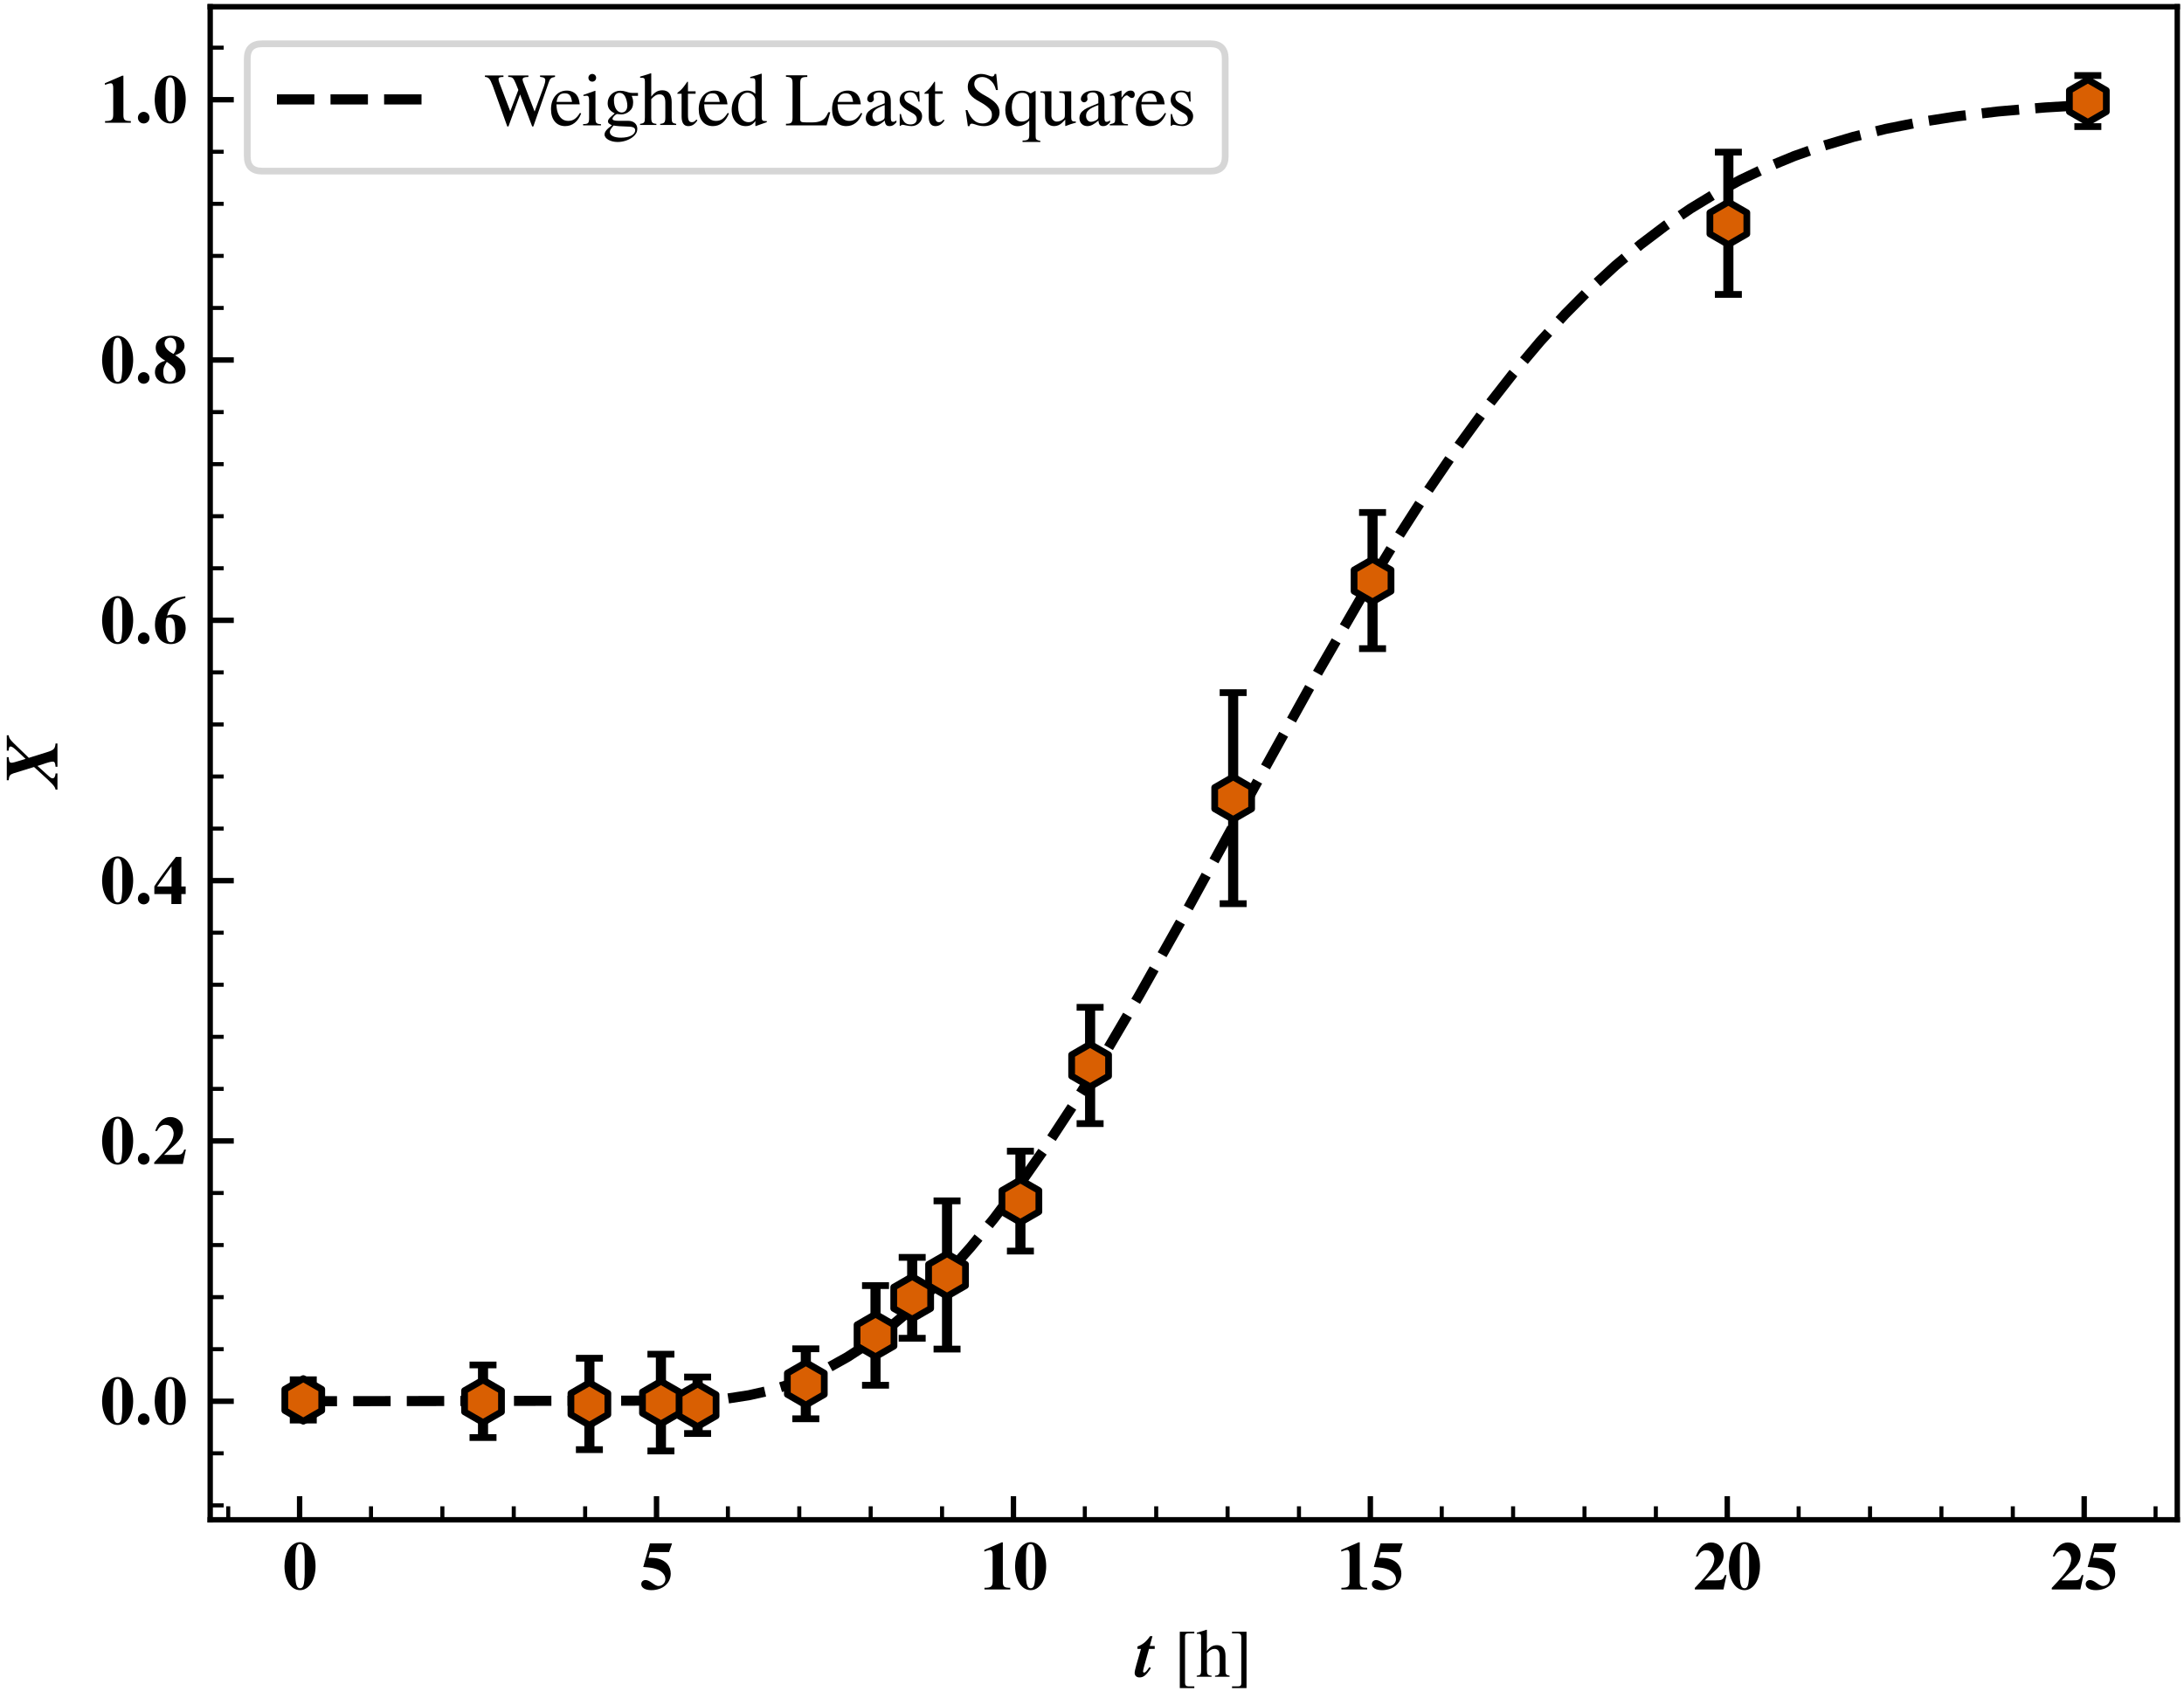 <?xml version="1.0" encoding="utf-8" standalone="no"?>
<!DOCTYPE svg PUBLIC "-//W3C//DTD SVG 1.1//EN"
  "http://www.w3.org/Graphics/SVG/1.1/DTD/svg11.dtd">
<svg xmlns:xlink="http://www.w3.org/1999/xlink" width="324pt" height="252pt" viewBox="0 0 324 252" xmlns="http://www.w3.org/2000/svg" version="1.1">
 <defs>
  <style type="text/css">*{stroke-linejoin: round; stroke-linecap: butt}</style>
 </defs>
 <g id="figure_1">
  <g id="patch_1">
   <path d="M 0 252 
L 324 252 
L 324 0 
L 0 0 
z
" style="fill: #ffffff"/>
  </g>
  <g id="axes_1">
   <g id="patch_2">
    <path d="M 31.183 225.498 
L 323 225.498 
L 323 1 
L 31.183 1 
z
" style="fill: #ffffff"/>
   </g>
   <g id="matplotlib.axis_1">
    <g id="xtick_1">
     <g id="line2d_1">
      <defs>
       <path id="m92b99b66fb" d="M 0 0 
L 0 -3.5 
" style="stroke: #000000; stroke-width: 0.8"/>
      </defs>
      <g>
       <use xlink:href="#m92b99b66fb" x="44.448" y="225.498" style="stroke: #000000; stroke-width: 0.8"/>
      </g>
     </g>
     <g id="text_1">
      <!-- $\mathdefault{0}$ -->
      <g transform="translate(41.957 235.837) scale(0.1 -0.1)">
       <defs>
        <path id="TeXGyreTermesX-Bold-30" d="M 3046 2166 
C 3046 3440 2426 4403 1600 4403 
C 1184 4403 762 4123 499 3664 
C 294 3313 154 2714 154 2185 
C 154 873 755 -64 1606 -64 
C 2432 -64 3046 886 3046 2166 
z
M 2035 1434 
C 2035 1058 1984 561 1926 389 
C 1856 203 1754 114 1606 114 
C 1286 114 1165 491 1165 1434 
L 1165 2892 
C 1165 3855 1286 4224 1594 4224 
C 1907 4224 2035 3829 2035 2892 
L 2035 1434 
z
" transform="scale(0.016)"/>
       </defs>
       <use xlink:href="#TeXGyreTermesX-Bold-30" transform="scale(0.996)"/>
      </g>
     </g>
    </g>
    <g id="xtick_2">
     <g id="line2d_2">
      <g>
       <use xlink:href="#m92b99b66fb" x="97.397" y="225.498" style="stroke: #000000; stroke-width: 0.8"/>
      </g>
     </g>
     <g id="text_2">
      <!-- $\mathdefault{5}$ -->
      <g transform="translate(94.906 235.837) scale(0.1 -0.1)">
       <defs>
        <path id="TeXGyreTermesX-Bold-35" d="M 3008 4288 
L 947 4288 
L 326 2093 
C 934 2049 1197 2010 1478 1921 
C 2048 1743 2387 1381 2387 960 
C 2387 604 2106 324 1747 324 
C 1600 324 1427 400 1171 591 
C 896 795 704 877 538 877 
C 307 877 141 718 141 496 
C 141 159 512 -64 1082 -64 
C 2138 -64 2886 575 2886 1476 
C 2886 2140 2477 2652 1779 2850 
C 1536 2920 1338 2946 813 2946 
L 954 3481 
L 2733 3481 
L 3008 4288 
z
" transform="scale(0.016)"/>
       </defs>
       <use xlink:href="#TeXGyreTermesX-Bold-35" transform="scale(0.996)"/>
      </g>
     </g>
    </g>
    <g id="xtick_3">
     <g id="line2d_3">
      <g>
       <use xlink:href="#m92b99b66fb" x="150.345" y="225.498" style="stroke: #000000; stroke-width: 0.8"/>
      </g>
     </g>
     <g id="text_3">
      <!-- $\mathdefault{10}$ -->
      <g transform="translate(145.364 235.837) scale(0.1 -0.1)">
       <defs>
        <path id="TeXGyreTermesX-Bold-31" d="M 2829 0 
L 2829 159 
C 2246 159 2138 255 2138 746 
L 2138 4384 
L 2029 4384 
L 416 3686 
L 416 3521 
C 474 3540 525 3559 544 3572 
C 717 3635 877 3680 960 3680 
C 1120 3680 1190 3540 1190 3241 
L 1190 790 
C 1190 267 1062 159 429 159 
L 429 0 
L 2829 0 
z
" transform="scale(0.016)"/>
       </defs>
       <use xlink:href="#TeXGyreTermesX-Bold-31" transform="scale(0.996)"/>
       <use xlink:href="#TeXGyreTermesX-Bold-30" transform="translate(49.813 0) scale(0.996)"/>
      </g>
     </g>
    </g>
    <g id="xtick_4">
     <g id="line2d_4">
      <g>
       <use xlink:href="#m92b99b66fb" x="203.294" y="225.498" style="stroke: #000000; stroke-width: 0.8"/>
      </g>
     </g>
     <g id="text_4">
      <!-- $\mathdefault{15}$ -->
      <g transform="translate(198.313 235.837) scale(0.1 -0.1)">
       <use xlink:href="#TeXGyreTermesX-Bold-31" transform="scale(0.996)"/>
       <use xlink:href="#TeXGyreTermesX-Bold-35" transform="translate(49.813 0) scale(0.996)"/>
      </g>
     </g>
    </g>
    <g id="xtick_5">
     <g id="line2d_5">
      <g>
       <use xlink:href="#m92b99b66fb" x="256.243" y="225.498" style="stroke: #000000; stroke-width: 0.8"/>
      </g>
     </g>
     <g id="text_5">
      <!-- $\mathdefault{20}$ -->
      <g transform="translate(251.261 235.837) scale(0.1 -0.1)">
       <defs>
        <path id="TeXGyreTermesX-Bold-32" d="M 3059 1341 
L 2906 1341 
C 2720 884 2643 846 1990 846 
L 1024 846 
L 2061 1824 
C 2566 2301 2790 2726 2790 3210 
C 2790 3889 2298 4373 1606 4373 
C 1286 4373 979 4245 755 4016 
C 506 3768 378 3552 198 3075 
L 378 3075 
C 576 3469 813 3648 1158 3648 
C 1440 3648 1651 3527 1792 3298 
C 1869 3164 1920 2987 1920 2841 
C 1920 2561 1798 2211 1594 1900 
C 1267 1405 1043 1137 109 146 
L 109 0 
L 2771 0 
L 3059 1341 
z
" transform="scale(0.016)"/>
       </defs>
       <use xlink:href="#TeXGyreTermesX-Bold-32" transform="scale(0.996)"/>
       <use xlink:href="#TeXGyreTermesX-Bold-30" transform="translate(49.813 0) scale(0.996)"/>
      </g>
     </g>
    </g>
    <g id="xtick_6">
     <g id="line2d_6">
      <g>
       <use xlink:href="#m92b99b66fb" x="309.191" y="225.498" style="stroke: #000000; stroke-width: 0.8"/>
      </g>
     </g>
     <g id="text_6">
      <!-- $\mathdefault{25}$ -->
      <g transform="translate(304.21 235.837) scale(0.1 -0.1)">
       <use xlink:href="#TeXGyreTermesX-Bold-32" transform="scale(0.996)"/>
       <use xlink:href="#TeXGyreTermesX-Bold-35" transform="translate(49.813 0) scale(0.996)"/>
      </g>
     </g>
    </g>
    <g id="xtick_7">
     <g id="line2d_7">
      <defs>
       <path id="mb7029c85c0" d="M 0 0 
L 0 -2 
" style="stroke: #000000; stroke-width: 0.6"/>
      </defs>
      <g>
       <use xlink:href="#mb7029c85c0" x="33.858" y="225.498" style="stroke: #000000; stroke-width: 0.6"/>
      </g>
     </g>
    </g>
    <g id="xtick_8">
     <g id="line2d_8">
      <g>
       <use xlink:href="#mb7029c85c0" x="55.038" y="225.498" style="stroke: #000000; stroke-width: 0.6"/>
      </g>
     </g>
    </g>
    <g id="xtick_9">
     <g id="line2d_9">
      <g>
       <use xlink:href="#mb7029c85c0" x="65.627" y="225.498" style="stroke: #000000; stroke-width: 0.6"/>
      </g>
     </g>
    </g>
    <g id="xtick_10">
     <g id="line2d_10">
      <g>
       <use xlink:href="#mb7029c85c0" x="76.217" y="225.498" style="stroke: #000000; stroke-width: 0.6"/>
      </g>
     </g>
    </g>
    <g id="xtick_11">
     <g id="line2d_11">
      <g>
       <use xlink:href="#mb7029c85c0" x="86.807" y="225.498" style="stroke: #000000; stroke-width: 0.6"/>
      </g>
     </g>
    </g>
    <g id="xtick_12">
     <g id="line2d_12">
      <g>
       <use xlink:href="#mb7029c85c0" x="107.986" y="225.498" style="stroke: #000000; stroke-width: 0.6"/>
      </g>
     </g>
    </g>
    <g id="xtick_13">
     <g id="line2d_13">
      <g>
       <use xlink:href="#mb7029c85c0" x="118.576" y="225.498" style="stroke: #000000; stroke-width: 0.6"/>
      </g>
     </g>
    </g>
    <g id="xtick_14">
     <g id="line2d_14">
      <g>
       <use xlink:href="#mb7029c85c0" x="129.166" y="225.498" style="stroke: #000000; stroke-width: 0.6"/>
      </g>
     </g>
    </g>
    <g id="xtick_15">
     <g id="line2d_15">
      <g>
       <use xlink:href="#mb7029c85c0" x="139.756" y="225.498" style="stroke: #000000; stroke-width: 0.6"/>
      </g>
     </g>
    </g>
    <g id="xtick_16">
     <g id="line2d_16">
      <g>
       <use xlink:href="#mb7029c85c0" x="160.935" y="225.498" style="stroke: #000000; stroke-width: 0.6"/>
      </g>
     </g>
    </g>
    <g id="xtick_17">
     <g id="line2d_17">
      <g>
       <use xlink:href="#mb7029c85c0" x="171.525" y="225.498" style="stroke: #000000; stroke-width: 0.6"/>
      </g>
     </g>
    </g>
    <g id="xtick_18">
     <g id="line2d_18">
      <g>
       <use xlink:href="#mb7029c85c0" x="182.114" y="225.498" style="stroke: #000000; stroke-width: 0.6"/>
      </g>
     </g>
    </g>
    <g id="xtick_19">
     <g id="line2d_19">
      <g>
       <use xlink:href="#mb7029c85c0" x="192.704" y="225.498" style="stroke: #000000; stroke-width: 0.6"/>
      </g>
     </g>
    </g>
    <g id="xtick_20">
     <g id="line2d_20">
      <g>
       <use xlink:href="#mb7029c85c0" x="213.884" y="225.498" style="stroke: #000000; stroke-width: 0.6"/>
      </g>
     </g>
    </g>
    <g id="xtick_21">
     <g id="line2d_21">
      <g>
       <use xlink:href="#mb7029c85c0" x="224.473" y="225.498" style="stroke: #000000; stroke-width: 0.6"/>
      </g>
     </g>
    </g>
    <g id="xtick_22">
     <g id="line2d_22">
      <g>
       <use xlink:href="#mb7029c85c0" x="235.063" y="225.498" style="stroke: #000000; stroke-width: 0.6"/>
      </g>
     </g>
    </g>
    <g id="xtick_23">
     <g id="line2d_23">
      <g>
       <use xlink:href="#mb7029c85c0" x="245.653" y="225.498" style="stroke: #000000; stroke-width: 0.6"/>
      </g>
     </g>
    </g>
    <g id="xtick_24">
     <g id="line2d_24">
      <g>
       <use xlink:href="#mb7029c85c0" x="266.832" y="225.498" style="stroke: #000000; stroke-width: 0.6"/>
      </g>
     </g>
    </g>
    <g id="xtick_25">
     <g id="line2d_25">
      <g>
       <use xlink:href="#mb7029c85c0" x="277.422" y="225.498" style="stroke: #000000; stroke-width: 0.6"/>
      </g>
     </g>
    </g>
    <g id="xtick_26">
     <g id="line2d_26">
      <g>
       <use xlink:href="#mb7029c85c0" x="288.012" y="225.498" style="stroke: #000000; stroke-width: 0.6"/>
      </g>
     </g>
    </g>
    <g id="xtick_27">
     <g id="line2d_27">
      <g>
       <use xlink:href="#mb7029c85c0" x="298.602" y="225.498" style="stroke: #000000; stroke-width: 0.6"/>
      </g>
     </g>
    </g>
    <g id="xtick_28">
     <g id="line2d_28">
      <g>
       <use xlink:href="#mb7029c85c0" x="319.781" y="225.498" style="stroke: #000000; stroke-width: 0.6"/>
      </g>
     </g>
    </g>
    <g id="text_7">
     <!-- $t$ [h] -->
     <g transform="translate(168.439 248.838) scale(0.1 -0.1)">
      <defs>
       <path id="NewTXBMI-74" d="M 1440 837 
L 1299 926 
C 1082 588 915 415 813 415 
C 762 415 710 460 710 511 
C 710 632 826 1073 1056 1864 
L 1267 2624 
L 1798 2624 
L 1798 2893 
L 1338 2893 
L 1587 3808 
L 1363 3808 
C 1018 3303 698 3037 192 2848 
L 192 2624 
L 518 2624 
L 83 1105 
C -13 773 -70 499 -70 383 
C -70 135 109 -32 378 -32 
C 762 -32 1018 180 1440 837 
z
" transform="scale(0.016)"/>
       <path id="TeXGyreTermesX-Regular-5b" d="M 1914 -1024 
L 1914 -864 
L 1363 -864 
C 1152 -864 1050 -756 1050 -531 
L 1050 3781 
C 1050 3981 1133 4064 1338 4064 
L 1914 4064 
L 1914 4224 
L 563 4224 
L 563 -1024 
L 1914 -1024 
z
" transform="scale(0.016)"/>
       <path id="TeXGyreTermesX-Regular-68" d="M 3117 32 
L 3117 128 
C 2771 192 2733 243 2733 684 
L 2733 1954 
C 2733 2625 2464 2970 1946 2970 
C 1568 2970 1299 2816 1005 2432 
L 1005 4390 
L 973 4409 
C 755 4332 595 4281 237 4179 
L 64 4128 
L 64 4026 
C 90 4032 109 4032 141 4032 
C 416 4032 467 3980 467 3705 
L 467 686 
C 467 237 429 179 58 128 
L 58 32 
L 1440 32 
L 1440 128 
C 1069 166 1005 243 1005 684 
L 1005 2222 
C 1274 2516 1466 2624 1715 2624 
C 2035 2624 2195 2395 2195 1948 
L 2195 684 
C 2195 250 2131 166 1760 128 
L 1760 32 
L 3117 32 
z
" transform="scale(0.016)"/>
       <path id="TeXGyreTermesX-Regular-5d" d="M 1568 -1024 
L 1568 4224 
L 218 4224 
L 218 4064 
L 768 4064 
C 979 4064 1082 3955 1082 3730 
L 1082 -582 
C 1082 -781 992 -864 794 -864 
L 218 -864 
L 218 -1024 
L 1568 -1024 
z
" transform="scale(0.016)"/>
      </defs>
      <use xlink:href="#NewTXBMI-74" transform="scale(0.996)"/>
      <use xlink:href="#TeXGyreTermesX-Regular-5b" transform="translate(56.887 0) scale(0.996)"/>
      <use xlink:href="#TeXGyreTermesX-Regular-68" transform="translate(90.062 0) scale(0.996)"/>
      <use xlink:href="#TeXGyreTermesX-Regular-5d" transform="translate(139.875 0) scale(0.996)"/>
     </g>
    </g>
   </g>
   <g id="matplotlib.axis_2">
    <g id="ytick_1">
     <g id="line2d_29">
      <defs>
       <path id="md850f7f62e" d="M 0 0 
L 3.5 0 
" style="stroke: #000000; stroke-width: 0.8"/>
      </defs>
      <g>
       <use xlink:href="#md850f7f62e" x="31.183" y="207.912" style="stroke: #000000; stroke-width: 0.8"/>
      </g>
     </g>
     <g id="text_8">
      <!-- $\mathdefault{0.0}$ -->
      <g transform="translate(14.901 211.332) scale(0.1 -0.1)">
       <defs>
        <path id="NewTXBMI-93" d="M 1344 473 
C 1344 768 1101 1017 800 1017 
C 493 1017 262 761 262 473 
C 262 173 493 -64 800 -64 
C 1101 -64 1344 166 1344 473 
z
" transform="scale(0.016)"/>
       </defs>
       <use xlink:href="#TeXGyreTermesX-Bold-30" transform="scale(0.996)"/>
       <use xlink:href="#NewTXBMI-93" transform="translate(51.407 0) scale(0.996)"/>
       <use xlink:href="#TeXGyreTermesX-Bold-30" transform="translate(78.007 0) scale(0.996)"/>
      </g>
     </g>
    </g>
    <g id="ytick_2">
     <g id="line2d_30">
      <g>
       <use xlink:href="#md850f7f62e" x="31.183" y="169.289" style="stroke: #000000; stroke-width: 0.8"/>
      </g>
     </g>
     <g id="text_9">
      <!-- $\mathdefault{0.2}$ -->
      <g transform="translate(14.901 172.708) scale(0.1 -0.1)">
       <use xlink:href="#TeXGyreTermesX-Bold-30" transform="scale(0.996)"/>
       <use xlink:href="#NewTXBMI-93" transform="translate(51.407 0) scale(0.996)"/>
       <use xlink:href="#TeXGyreTermesX-Bold-32" transform="translate(78.007 0) scale(0.996)"/>
      </g>
     </g>
    </g>
    <g id="ytick_3">
     <g id="line2d_31">
      <g>
       <use xlink:href="#md850f7f62e" x="31.183" y="130.666" style="stroke: #000000; stroke-width: 0.8"/>
      </g>
     </g>
     <g id="text_10">
      <!-- $\mathdefault{0.4}$ -->
      <g transform="translate(14.901 134.085) scale(0.1 -0.1)">
       <defs>
        <path id="TeXGyreTermesX-Bold-34" d="M 3040 896 
L 3040 1602 
L 2637 1602 
L 2637 4352 
L 2125 4352 
L 1747 3863 
C 928 2803 506 2219 122 1615 
L 122 896 
L 1709 896 
L 1709 -32 
L 2637 -32 
L 2637 896 
L 3040 896 
z
M 1722 1602 
L 384 1602 
L 1722 3488 
L 1722 1602 
z
" transform="scale(0.016)"/>
       </defs>
       <use xlink:href="#TeXGyreTermesX-Bold-30" transform="scale(0.996)"/>
       <use xlink:href="#NewTXBMI-93" transform="translate(51.407 0) scale(0.996)"/>
       <use xlink:href="#TeXGyreTermesX-Bold-34" transform="translate(78.007 0) scale(0.996)"/>
      </g>
     </g>
    </g>
    <g id="ytick_4">
     <g id="line2d_32">
      <g>
       <use xlink:href="#md850f7f62e" x="31.183" y="92.042" style="stroke: #000000; stroke-width: 0.8"/>
      </g>
     </g>
     <g id="text_11">
      <!-- $\mathdefault{0.6}$ -->
      <g transform="translate(14.901 95.462) scale(0.1 -0.1)">
       <defs>
        <path id="TeXGyreTermesX-Bold-36" d="M 3040 1427 
C 3040 2193 2573 2688 1843 2688 
C 1638 2688 1498 2663 1306 2580 
C 1542 3515 2074 4030 3008 4221 
L 3008 4387 
C 2157 4266 1760 4126 1274 3796 
C 557 3307 179 2596 179 1752 
C 179 654 768 -64 1664 -64 
C 2458 -64 3040 564 3040 1427 
z
M 2067 1046 
C 2067 298 1990 108 1677 108 
C 1530 108 1414 172 1350 291 
C 1242 501 1178 964 1178 1553 
C 1178 1946 1216 2307 1261 2339 
C 1312 2377 1402 2402 1491 2402 
C 1920 2402 2067 2054 2067 1046 
z
" transform="scale(0.016)"/>
       </defs>
       <use xlink:href="#TeXGyreTermesX-Bold-30" transform="scale(0.996)"/>
       <use xlink:href="#NewTXBMI-93" transform="translate(51.407 0) scale(0.996)"/>
       <use xlink:href="#TeXGyreTermesX-Bold-36" transform="translate(78.007 0) scale(0.996)"/>
      </g>
     </g>
    </g>
    <g id="ytick_5">
     <g id="line2d_33">
      <g>
       <use xlink:href="#md850f7f62e" x="31.183" y="53.419" style="stroke: #000000; stroke-width: 0.8"/>
      </g>
     </g>
     <g id="text_12">
      <!-- $\mathdefault{0.8}$ -->
      <g transform="translate(14.901 56.839) scale(0.1 -0.1)">
       <defs>
        <path id="TeXGyreTermesX-Bold-38" d="M 3021 1212 
C 3021 1768 2746 2164 2061 2597 
C 2675 2815 2931 3075 2931 3483 
C 2931 4051 2445 4409 1683 4409 
C 819 4409 250 3961 250 3292 
C 250 2814 506 2462 1139 2086 
C 774 1965 627 1881 461 1722 
C 275 1543 179 1301 179 1020 
C 179 370 723 -64 1536 -64 
C 2426 -64 3021 447 3021 1212 
z
M 2170 3439 
C 2170 3139 2118 2993 1907 2712 
C 1370 2986 1075 3337 1075 3694 
C 1075 3994 1306 4224 1606 4224 
C 1965 4224 2170 3937 2170 3439 
z
M 2131 829 
C 2131 402 1920 140 1574 140 
C 1184 140 954 478 954 1046 
C 954 1397 1024 1595 1280 1971 
C 1978 1505 2131 1301 2131 829 
z
" transform="scale(0.016)"/>
       </defs>
       <use xlink:href="#TeXGyreTermesX-Bold-30" transform="scale(0.996)"/>
       <use xlink:href="#NewTXBMI-93" transform="translate(51.407 0) scale(0.996)"/>
       <use xlink:href="#TeXGyreTermesX-Bold-38" transform="translate(78.007 0) scale(0.996)"/>
      </g>
     </g>
    </g>
    <g id="ytick_6">
     <g id="line2d_34">
      <g>
       <use xlink:href="#md850f7f62e" x="31.183" y="14.796" style="stroke: #000000; stroke-width: 0.8"/>
      </g>
     </g>
     <g id="text_13">
      <!-- $\mathdefault{1.0}$ -->
      <g transform="translate(14.901 18.216) scale(0.1 -0.1)">
       <use xlink:href="#TeXGyreTermesX-Bold-31" transform="scale(0.996)"/>
       <use xlink:href="#NewTXBMI-93" transform="translate(51.407 0) scale(0.996)"/>
       <use xlink:href="#TeXGyreTermesX-Bold-30" transform="translate(78.007 0) scale(0.996)"/>
      </g>
     </g>
    </g>
    <g id="ytick_7">
     <g id="line2d_35">
      <defs>
       <path id="m7b18472abd" d="M 0 0 
L 2 0 
" style="stroke: #000000; stroke-width: 0.6"/>
      </defs>
      <g>
       <use xlink:href="#m7b18472abd" x="31.183" y="223.361" style="stroke: #000000; stroke-width: 0.6"/>
      </g>
     </g>
    </g>
    <g id="ytick_8">
     <g id="line2d_36">
      <g>
       <use xlink:href="#m7b18472abd" x="31.183" y="215.637" style="stroke: #000000; stroke-width: 0.6"/>
      </g>
     </g>
    </g>
    <g id="ytick_9">
     <g id="line2d_37">
      <g>
       <use xlink:href="#m7b18472abd" x="31.183" y="200.187" style="stroke: #000000; stroke-width: 0.6"/>
      </g>
     </g>
    </g>
    <g id="ytick_10">
     <g id="line2d_38">
      <g>
       <use xlink:href="#m7b18472abd" x="31.183" y="192.463" style="stroke: #000000; stroke-width: 0.6"/>
      </g>
     </g>
    </g>
    <g id="ytick_11">
     <g id="line2d_39">
      <g>
       <use xlink:href="#m7b18472abd" x="31.183" y="184.738" style="stroke: #000000; stroke-width: 0.6"/>
      </g>
     </g>
    </g>
    <g id="ytick_12">
     <g id="line2d_40">
      <g>
       <use xlink:href="#m7b18472abd" x="31.183" y="177.013" style="stroke: #000000; stroke-width: 0.6"/>
      </g>
     </g>
    </g>
    <g id="ytick_13">
     <g id="line2d_41">
      <g>
       <use xlink:href="#m7b18472abd" x="31.183" y="161.564" style="stroke: #000000; stroke-width: 0.6"/>
      </g>
     </g>
    </g>
    <g id="ytick_14">
     <g id="line2d_42">
      <g>
       <use xlink:href="#m7b18472abd" x="31.183" y="153.839" style="stroke: #000000; stroke-width: 0.6"/>
      </g>
     </g>
    </g>
    <g id="ytick_15">
     <g id="line2d_43">
      <g>
       <use xlink:href="#m7b18472abd" x="31.183" y="146.115" style="stroke: #000000; stroke-width: 0.6"/>
      </g>
     </g>
    </g>
    <g id="ytick_16">
     <g id="line2d_44">
      <g>
       <use xlink:href="#m7b18472abd" x="31.183" y="138.39" style="stroke: #000000; stroke-width: 0.6"/>
      </g>
     </g>
    </g>
    <g id="ytick_17">
     <g id="line2d_45">
      <g>
       <use xlink:href="#m7b18472abd" x="31.183" y="122.941" style="stroke: #000000; stroke-width: 0.6"/>
      </g>
     </g>
    </g>
    <g id="ytick_18">
     <g id="line2d_46">
      <g>
       <use xlink:href="#m7b18472abd" x="31.183" y="115.216" style="stroke: #000000; stroke-width: 0.6"/>
      </g>
     </g>
    </g>
    <g id="ytick_19">
     <g id="line2d_47">
      <g>
       <use xlink:href="#m7b18472abd" x="31.183" y="107.492" style="stroke: #000000; stroke-width: 0.6"/>
      </g>
     </g>
    </g>
    <g id="ytick_20">
     <g id="line2d_48">
      <g>
       <use xlink:href="#m7b18472abd" x="31.183" y="99.767" style="stroke: #000000; stroke-width: 0.6"/>
      </g>
     </g>
    </g>
    <g id="ytick_21">
     <g id="line2d_49">
      <g>
       <use xlink:href="#m7b18472abd" x="31.183" y="84.318" style="stroke: #000000; stroke-width: 0.6"/>
      </g>
     </g>
    </g>
    <g id="ytick_22">
     <g id="line2d_50">
      <g>
       <use xlink:href="#m7b18472abd" x="31.183" y="76.593" style="stroke: #000000; stroke-width: 0.6"/>
      </g>
     </g>
    </g>
    <g id="ytick_23">
     <g id="line2d_51">
      <g>
       <use xlink:href="#m7b18472abd" x="31.183" y="68.868" style="stroke: #000000; stroke-width: 0.6"/>
      </g>
     </g>
    </g>
    <g id="ytick_24">
     <g id="line2d_52">
      <g>
       <use xlink:href="#m7b18472abd" x="31.183" y="61.144" style="stroke: #000000; stroke-width: 0.6"/>
      </g>
     </g>
    </g>
    <g id="ytick_25">
     <g id="line2d_53">
      <g>
       <use xlink:href="#m7b18472abd" x="31.183" y="45.694" style="stroke: #000000; stroke-width: 0.6"/>
      </g>
     </g>
    </g>
    <g id="ytick_26">
     <g id="line2d_54">
      <g>
       <use xlink:href="#m7b18472abd" x="31.183" y="37.97" style="stroke: #000000; stroke-width: 0.6"/>
      </g>
     </g>
    </g>
    <g id="ytick_27">
     <g id="line2d_55">
      <g>
       <use xlink:href="#m7b18472abd" x="31.183" y="30.245" style="stroke: #000000; stroke-width: 0.6"/>
      </g>
     </g>
    </g>
    <g id="ytick_28">
     <g id="line2d_56">
      <g>
       <use xlink:href="#m7b18472abd" x="31.183" y="22.52" style="stroke: #000000; stroke-width: 0.6"/>
      </g>
     </g>
    </g>
    <g id="ytick_29">
     <g id="line2d_57">
      <g>
       <use xlink:href="#m7b18472abd" x="31.183" y="7.071" style="stroke: #000000; stroke-width: 0.6"/>
      </g>
     </g>
    </g>
    <g id="text_14">
     <!-- $X$ -->
     <g transform="translate(8.523 116.887) rotate(-90) scale(0.11 -0.11)">
      <defs>
       <path id="NewTXBMI-5e" d="M 3750 0 
L 3750 160 
C 3290 211 3194 301 3008 903 
L 2534 2423 
L 3808 3737 
C 4090 4019 4211 4096 4442 4128 
L 4442 4288 
L 3142 4288 
L 3142 4128 
L 3283 4115 
C 3430 4102 3494 4057 3494 3961 
C 3494 3846 3379 3685 3046 3333 
L 2445 2698 
C 2381 2910 2362 2986 2336 3050 
C 2189 3506 2118 3782 2118 3878 
C 2118 4025 2189 4083 2400 4108 
L 2592 4128 
L 2592 4288 
L 640 4288 
L 640 4128 
C 1024 4089 1120 4019 1222 3723 
L 1760 1981 
L 1325 1506 
C 314 390 122 211 -154 160 
L -154 0 
L 1216 0 
L 1216 160 
C 928 186 800 269 800 416 
C 800 499 845 583 992 743 
L 1850 1692 
L 1971 1308 
C 2144 814 2214 545 2214 403 
C 2214 237 2125 192 1779 160 
L 1779 0 
L 3750 0 
z
" transform="scale(0.016)"/>
      </defs>
      <use xlink:href="#NewTXBMI-5e" transform="scale(0.996)"/>
     </g>
    </g>
   </g>
   <g id="LineCollection_1">
    <path d="M 44.992 210.705 
L 44.992 204.72 
" clip-path="url(#p2b9dea6042)" style="fill: none; stroke: #000000; stroke-width: 1.5"/>
    <path d="M 71.657 213.299 
L 71.657 202.526 
" clip-path="url(#p2b9dea6042)" style="fill: none; stroke: #000000; stroke-width: 1.5"/>
    <path d="M 87.438 215.093 
L 87.438 201.528 
" clip-path="url(#p2b9dea6042)" style="fill: none; stroke: #000000; stroke-width: 1.5"/>
    <path d="M 98.05 215.293 
L 98.05 200.929 
" clip-path="url(#p2b9dea6042)" style="fill: none; stroke: #000000; stroke-width: 1.5"/>
    <path d="M 103.491 212.699 
L 103.491 204.321 
" clip-path="url(#p2b9dea6042)" style="fill: none; stroke: #000000; stroke-width: 1.5"/>
    <path d="M 119.545 210.511 
L 119.545 200.131 
" clip-path="url(#p2b9dea6042)" style="fill: none; stroke: #000000; stroke-width: 1.5"/>
    <path d="M 129.884 205.538 
L 129.884 190.755 
" clip-path="url(#p2b9dea6042)" style="fill: none; stroke: #000000; stroke-width: 1.5"/>
    <path d="M 135.326 198.567 
L 135.326 186.565 
" clip-path="url(#p2b9dea6042)" style="fill: none; stroke: #000000; stroke-width: 1.5"/>
    <path d="M 140.496 200.17 
L 140.496 178.186 
" clip-path="url(#p2b9dea6042)" style="fill: none; stroke: #000000; stroke-width: 1.5"/>
    <path d="M 151.379 185.629 
L 151.379 170.805 
" clip-path="url(#p2b9dea6042)" style="fill: none; stroke: #000000; stroke-width: 1.5"/>
    <path d="M 161.719 166.718 
L 161.719 149.458 
" clip-path="url(#p2b9dea6042)" style="fill: none; stroke: #000000; stroke-width: 1.5"/>
    <path d="M 182.942 134.082 
L 182.942 102.775 
" clip-path="url(#p2b9dea6042)" style="fill: none; stroke: #000000; stroke-width: 1.5"/>
    <path d="M 203.62 96.244 
L 203.62 76.042 
" clip-path="url(#p2b9dea6042)" style="fill: none; stroke: #000000; stroke-width: 1.5"/>
    <path d="M 256.406 43.685 
L 256.406 22.576 
" clip-path="url(#p2b9dea6042)" style="fill: none; stroke: #000000; stroke-width: 1.5"/>
    <path d="M 309.736 18.786 
L 309.736 11.204 
" clip-path="url(#p2b9dea6042)" style="fill: none; stroke: #000000; stroke-width: 1.5"/>
   </g>
   <g id="line2d_58">
    <defs>
     <path id="m45797f654e" d="M 2 0 
L -2 -0 
" style="stroke: #000000"/>
    </defs>
    <g clip-path="url(#p2b9dea6042)">
     <use xlink:href="#m45797f654e" x="44.992" y="210.705" style="stroke: #000000"/>
     <use xlink:href="#m45797f654e" x="71.657" y="213.299" style="stroke: #000000"/>
     <use xlink:href="#m45797f654e" x="87.438" y="215.093" style="stroke: #000000"/>
     <use xlink:href="#m45797f654e" x="98.05" y="215.293" style="stroke: #000000"/>
     <use xlink:href="#m45797f654e" x="103.491" y="212.699" style="stroke: #000000"/>
     <use xlink:href="#m45797f654e" x="119.545" y="210.511" style="stroke: #000000"/>
     <use xlink:href="#m45797f654e" x="129.884" y="205.538" style="stroke: #000000"/>
     <use xlink:href="#m45797f654e" x="135.326" y="198.567" style="stroke: #000000"/>
     <use xlink:href="#m45797f654e" x="140.496" y="200.17" style="stroke: #000000"/>
     <use xlink:href="#m45797f654e" x="151.379" y="185.629" style="stroke: #000000"/>
     <use xlink:href="#m45797f654e" x="161.719" y="166.718" style="stroke: #000000"/>
     <use xlink:href="#m45797f654e" x="182.942" y="134.082" style="stroke: #000000"/>
     <use xlink:href="#m45797f654e" x="203.62" y="96.244" style="stroke: #000000"/>
     <use xlink:href="#m45797f654e" x="256.406" y="43.685" style="stroke: #000000"/>
     <use xlink:href="#m45797f654e" x="309.736" y="18.786" style="stroke: #000000"/>
    </g>
   </g>
   <g id="line2d_59">
    <g clip-path="url(#p2b9dea6042)">
     <use xlink:href="#m45797f654e" x="44.992" y="204.72" style="stroke: #000000"/>
     <use xlink:href="#m45797f654e" x="71.657" y="202.526" style="stroke: #000000"/>
     <use xlink:href="#m45797f654e" x="87.438" y="201.528" style="stroke: #000000"/>
     <use xlink:href="#m45797f654e" x="98.05" y="200.929" style="stroke: #000000"/>
     <use xlink:href="#m45797f654e" x="103.491" y="204.321" style="stroke: #000000"/>
     <use xlink:href="#m45797f654e" x="119.545" y="200.131" style="stroke: #000000"/>
     <use xlink:href="#m45797f654e" x="129.884" y="190.755" style="stroke: #000000"/>
     <use xlink:href="#m45797f654e" x="135.326" y="186.565" style="stroke: #000000"/>
     <use xlink:href="#m45797f654e" x="140.496" y="178.186" style="stroke: #000000"/>
     <use xlink:href="#m45797f654e" x="151.379" y="170.805" style="stroke: #000000"/>
     <use xlink:href="#m45797f654e" x="161.719" y="149.458" style="stroke: #000000"/>
     <use xlink:href="#m45797f654e" x="182.942" y="102.775" style="stroke: #000000"/>
     <use xlink:href="#m45797f654e" x="203.62" y="76.042" style="stroke: #000000"/>
     <use xlink:href="#m45797f654e" x="256.406" y="22.576" style="stroke: #000000"/>
     <use xlink:href="#m45797f654e" x="309.736" y="11.204" style="stroke: #000000"/>
    </g>
   </g>
   <g id="line2d_60">
    <path d="M 44.448 207.912 
L 104.463 207.806 
L 107.915 207.511 
L 111.102 207.02 
L 114.023 206.359 
L 116.944 205.476 
L 119.865 204.357 
L 122.786 202.988 
L 125.707 201.361 
L 128.628 199.468 
L 131.549 197.304 
L 134.47 194.868 
L 137.657 191.901 
L 140.844 188.614 
L 144.03 185.014 
L 147.482 180.772 
L 151.2 175.828 
L 154.918 170.518 
L 159.167 164.042 
L 163.681 156.744 
L 168.992 147.705 
L 175.366 136.383 
L 186.519 116.005 
L 195.548 99.715 
L 201.655 89.141 
L 206.966 80.386 
L 211.746 72.935 
L 216.261 66.316 
L 220.51 60.49 
L 224.493 55.399 
L 228.476 50.677 
L 232.194 46.606 
L 235.912 42.858 
L 239.63 39.429 
L 243.347 36.31 
L 247.065 33.491 
L 250.783 30.957 
L 254.501 28.695 
L 258.218 26.686 
L 262.202 24.796 
L 266.185 23.154 
L 270.434 21.652 
L 274.948 20.307 
L 279.728 19.131 
L 284.774 18.126 
L 290.35 17.255 
L 296.458 16.534 
L 303.362 15.947 
L 309.736 15.569 
L 309.736 15.569 
" clip-path="url(#p2b9dea6042)" style="fill: none; stroke-dasharray: 5.55,2.4; stroke-dashoffset: 0; stroke: #000000; stroke-width: 1.5"/>
   </g>
   <g id="patch_3">
    <path d="M 31.183 225.498 
L 31.183 1 
" style="fill: none; stroke: #000000; stroke-width: 0.8; stroke-linejoin: miter; stroke-linecap: square"/>
   </g>
   <g id="patch_4">
    <path d="M 323 225.498 
L 323 1 
" style="fill: none; stroke: #000000; stroke-width: 0.8; stroke-linejoin: miter; stroke-linecap: square"/>
   </g>
   <g id="patch_5">
    <path d="M 31.183 225.498 
L 323 225.498 
" style="fill: none; stroke: #000000; stroke-width: 0.8; stroke-linejoin: miter; stroke-linecap: square"/>
   </g>
   <g id="patch_6">
    <path d="M 31.183 1 
L 323 1 
" style="fill: none; stroke: #000000; stroke-width: 0.8; stroke-linejoin: miter; stroke-linecap: square"/>
   </g>
   <g id="legend_1">
    <g id="patch_7">
     <path d="M 38.883 25.389 
L 179.563 25.389 
Q 181.763 25.389 181.763 23.189 
L 181.763 8.7 
Q 181.763 6.5 179.563 6.5 
L 38.883 6.5 
Q 36.683 6.5 36.683 8.7 
L 36.683 23.189 
Q 36.683 25.389 38.883 25.389 
z
" style="fill: #ffffff; opacity: 0.8; stroke: #cccccc; stroke-linejoin: miter"/>
    </g>
    <g id="line2d_61">
     <path d="M 41.083 14.75 
L 52.083 14.75 
L 63.083 14.75 
" style="fill: none; stroke-dasharray: 5.55,2.4; stroke-dashoffset: 0; stroke: #000000; stroke-width: 1.5"/>
    </g>
    <g id="text_15">
     <!-- Weighted Least Squares -->
     <g transform="translate(71.883 18.6) scale(0.11 -0.11)">
      <defs>
       <path id="TeXGyreTermesX-Regular-57" d="M 5965 4102 
L 5965 4224 
L 4698 4224 
L 4698 4102 
C 5024 4070 5139 4000 5139 3826 
C 5139 3692 5101 3524 5037 3345 
L 4237 1169 
L 3392 3358 
L 3315 3551 
C 3258 3685 3219 3807 3219 3877 
C 3219 4032 3366 4096 3712 4096 
L 3712 4224 
L 2003 4224 
L 2003 4096 
C 2368 4096 2432 4038 2650 3524 
L 2861 2998 
L 2176 1188 
L 1254 3612 
C 1210 3728 1184 3838 1184 3909 
C 1184 4051 1274 4096 1600 4096 
L 1600 4224 
L 32 4224 
L 32 4102 
C 358 4070 454 3955 691 3351 
L 1926 -96 
L 2022 -96 
L 3008 2619 
L 4032 -96 
L 4128 -96 
L 5434 3647 
C 5555 3981 5626 4038 5965 4102 
z
" transform="scale(0.016)"/>
       <path id="TeXGyreTermesX-Regular-65" d="M 2714 1008 
L 2611 1053 
C 2304 564 2029 378 1619 378 
C 1267 378 998 545 813 892 
C 685 1142 634 1367 621 1779 
L 2592 1779 
C 2541 2193 2477 2377 2317 2581 
C 2125 2811 1830 2944 1498 2944 
C 704 2944 160 2304 160 1370 
C 160 486 621 -64 1357 -64 
C 1971 -64 2445 315 2714 1008 
z
M 1939 1984 
L 634 1984 
C 704 2485 922 2714 1312 2714 
C 1702 2714 1856 2535 1939 1984 
z
" transform="scale(0.016)"/>
       <path id="TeXGyreTermesX-Regular-69" d="M 1619 0 
L 1619 96 
C 1197 128 1146 191 1146 650 
L 1146 2910 
L 1120 2929 
L 128 2579 
L 128 2484 
L 179 2490 
C 256 2502 339 2509 397 2509 
C 550 2509 608 2406 608 2125 
L 608 640 
C 608 179 544 109 102 109 
L 102 0 
L 1619 0 
z
M 1203 4026 
C 1203 4205 1062 4352 877 4352 
C 698 4352 550 4205 550 4026 
C 550 3840 698 3699 877 3699 
C 1062 3699 1203 3840 1203 4026 
z
" transform="scale(0.016)"/>
       <path id="TeXGyreTermesX-Regular-67" d="M 3008 2496 
L 3008 2746 
L 2515 2746 
C 2387 2746 2291 2763 2163 2802 
L 2022 2847 
C 1850 2903 1677 2931 1510 2931 
C 915 2931 442 2467 442 1881 
C 442 1476 614 1230 1037 1018 
L 762 768 
C 550 588 467 463 467 338 
C 467 206 544 131 806 6 
C 352 -329 179 -543 179 -781 
C 179 -1124 678 -1408 1286 -1408 
C 1766 -1408 2266 -1238 2598 -962 
C 2842 -759 2950 -548 2950 -299 
C 2950 108 2650 384 2176 384 
L 1350 384 
C 1011 384 851 443 851 548 
C 851 678 1062 908 1235 960 
C 1293 953 1338 947 1357 947 
C 1478 934 1562 928 1600 928 
C 1837 928 2093 1026 2291 1203 
C 2502 1387 2598 1617 2598 1945 
C 2598 2135 2566 2286 2477 2496 
L 3008 2496 
z
M 2771 -414 
C 2771 -791 2285 -1043 1562 -1043 
C 998 -1043 627 -856 627 -570 
C 627 -421 672 -337 941 -13 
C 1152 -58 1664 -96 1978 -96 
C 2560 -96 2771 -180 2771 -414 
z
M 2106 1675 
C 2106 1314 1920 1088 1626 1088 
C 1242 1088 973 1507 973 2126 
L 973 2145 
C 973 2526 1152 2752 1446 2752 
C 1645 2752 1811 2642 1914 2449 
C 2029 2223 2106 1927 2106 1675 
z
" transform="scale(0.016)"/>
       <path id="TeXGyreTermesX-Regular-74" d="M 1786 422 
L 1702 493 
C 1562 326 1459 269 1318 269 
C 1082 269 986 435 986 845 
L 986 2675 
L 1632 2675 
L 1632 2880 
L 986 2880 
L 986 3622 
C 986 3686 973 3706 941 3706 
C 902 3642 858 3584 813 3526 
C 576 3174 358 2938 192 2836 
C 122 2785 83 2740 83 2697 
C 83 2675 90 2675 109 2675 
L 448 2675 
L 448 749 
C 448 211 640 -64 1011 -64 
C 1331 -64 1574 90 1786 422 
z
" transform="scale(0.016)"/>
       <path id="TeXGyreTermesX-Regular-64" d="M 3142 269 
L 3142 365 
C 3027 365 3014 365 2995 365 
C 2765 365 2714 435 2714 731 
L 2714 4364 
L 2682 4377 
C 2374 4268 2150 4204 1741 4096 
L 1741 3994 
C 1792 4000 1830 4000 1882 4000 
C 2118 4000 2176 3936 2176 3672 
L 2176 2669 
C 1933 2874 1760 2944 1504 2944 
C 768 2944 173 2221 173 1312 
C 173 493 653 -64 1357 -64 
C 1715 -64 1958 64 2176 365 
L 2176 -45 
L 2202 -64 
L 3142 269 
z
M 2176 653 
C 2176 608 2131 531 2067 461 
C 1952 333 1792 269 1606 269 
C 1075 269 723 781 723 1568 
C 723 2291 1037 2765 1523 2765 
C 1862 2765 2176 2464 2176 2125 
L 2176 653 
z
" transform="scale(0.016)"/>
       <path id="TeXGyreTermesX-Regular-4c" d="M 3827 1114 
L 3667 1114 
C 3565 890 3482 742 3392 640 
C 3168 371 2816 250 2266 250 
L 1837 250 
C 1370 250 1286 288 1286 513 
L 1286 3550 
C 1286 4007 1376 4096 1882 4096 
L 1882 4237 
L 77 4237 
L 77 4115 
C 550 4077 634 3993 634 3536 
L 634 681 
C 634 223 544 134 77 134 
L 77 0 
L 3520 0 
L 3827 1114 
z
" transform="scale(0.016)"/>
       <path id="TeXGyreTermesX-Regular-61" d="M 2829 256 
L 2829 423 
C 2720 333 2643 301 2547 301 
C 2400 301 2355 390 2355 672 
L 2355 1920 
C 2355 2246 2323 2426 2234 2573 
C 2099 2816 1824 2944 1434 2944 
C 1107 2944 800 2854 621 2707 
C 461 2573 358 2387 358 2227 
C 358 2080 480 1952 634 1952 
C 787 1952 922 2080 922 2221 
C 922 2246 915 2278 909 2323 
C 896 2381 890 2432 890 2477 
C 890 2650 1094 2790 1350 2790 
C 1664 2790 1837 2605 1837 2259 
L 1837 1869 
C 851 1472 742 1421 467 1178 
C 326 1050 237 832 237 621 
C 237 218 512 -64 909 -64 
C 1190 -64 1453 70 1843 403 
C 1875 64 1990 -64 2253 -64 
C 2470 -64 2605 13 2829 256 
z
M 1837 783 
C 1837 584 1805 526 1670 443 
C 1517 352 1338 301 1203 301 
C 979 301 800 520 800 796 
L 800 822 
C 800 1201 1062 1433 1837 1715 
L 1837 783 
z
" transform="scale(0.016)"/>
       <path id="TeXGyreTermesX-Regular-73" d="M 2227 757 
C 2227 1077 2080 1289 1690 1520 
L 998 1930 
C 819 2033 723 2194 723 2367 
C 723 2630 922 2803 1216 2803 
C 1581 2803 1773 2590 1920 2010 
L 2016 2010 
L 1990 2880 
L 1920 2880 
L 1907 2867 
C 1850 2822 1843 2816 1818 2816 
C 1779 2816 1715 2829 1645 2861 
C 1510 2915 1363 2944 1210 2944 
C 685 2944 326 2623 326 2154 
C 326 1796 531 1545 1075 1231 
L 1446 1020 
C 1670 892 1779 737 1779 539 
C 1779 256 1574 77 1248 77 
C 806 77 582 316 435 960 
L 333 960 
L 333 -39 
L 416 -39 
C 461 33 486 48 563 48 
C 634 48 704 35 858 -2 
C 1037 -39 1197 -64 1331 -64 
C 1818 -64 2227 308 2227 757 
z
" transform="scale(0.016)"/>
       <path id="TeXGyreTermesX-Regular-53" d="M 3142 1101 
C 3142 1632 2790 2042 1946 2503 
C 1274 2868 1005 3149 1005 3501 
C 1005 3853 1274 4090 1670 4090 
C 1958 4090 2227 3968 2451 3738 
C 2650 3533 2739 3367 2842 2989 
L 3002 2989 
L 2861 4352 
L 2726 4352 
C 2701 4212 2630 4135 2522 4135 
C 2458 4135 2355 4160 2240 4212 
C 2003 4301 1773 4352 1549 4352 
C 1299 4352 1030 4250 826 4084 
C 576 3878 454 3603 454 3250 
C 454 2743 736 2385 1453 2006 
C 1914 1756 2246 1499 2406 1256 
C 2464 1167 2496 1038 2496 878 
C 2496 454 2176 160 1709 160 
C 1133 160 736 513 416 1296 
L 269 1296 
L 461 -64 
L 602 -64 
C 608 57 685 147 781 147 
C 851 147 960 122 1082 79 
C 1325 -14 1581 -64 1837 -64 
C 2579 -64 3142 442 3142 1101 
z
" transform="scale(0.016)"/>
       <path id="TeXGyreTermesX-Regular-71" d="M 3123 -1408 
L 3123 -1318 
C 2771 -1241 2720 -1190 2720 -921 
L 2720 2906 
L 2650 2906 
L 2304 2701 
C 2010 2874 1818 2931 1568 2931 
C 768 2931 154 2218 154 1300 
C 154 498 576 -70 1178 -70 
C 1549 -70 1901 96 2182 403 
L 2182 -824 
C 2182 -1188 2067 -1286 1613 -1286 
L 1613 -1408 
L 3123 -1408 
z
M 2182 804 
C 2182 651 2157 569 2093 518 
C 1952 397 1741 320 1542 320 
C 1344 320 1171 384 1043 511 
C 838 696 704 1110 704 1530 
C 704 2282 1043 2752 1587 2752 
C 1984 2752 2182 2542 2182 2115 
L 2182 804 
z
" transform="scale(0.016)"/>
       <path id="TeXGyreTermesX-Regular-75" d="M 3066 230 
L 3066 320 
L 3034 320 
C 2739 320 2669 390 2669 685 
L 2669 2880 
L 1658 2880 
L 1658 2758 
C 2054 2758 2131 2694 2131 2375 
L 2131 875 
C 2131 703 2099 607 2022 550 
C 1843 397 1645 320 1446 320 
C 1197 320 992 537 992 805 
L 992 2880 
L 58 2880 
L 58 2778 
C 365 2778 454 2682 454 2387 
L 454 770 
C 454 263 762 -64 1229 -64 
C 1466 -64 1715 38 1888 211 
L 2163 486 
L 2163 -45 
L 2189 -58 
C 2509 70 2739 141 3066 230 
z
" transform="scale(0.016)"/>
       <path id="TeXGyreTermesX-Regular-72" d="M 2144 2605 
C 2144 2816 2010 2944 1792 2944 
C 1523 2944 1338 2797 1024 2343 
L 1024 2931 
L 992 2944 
C 653 2803 422 2721 45 2599 
L 45 2496 
C 134 2515 192 2522 269 2522 
C 429 2522 486 2419 486 2138 
L 486 538 
C 486 218 442 173 32 96 
L 32 0 
L 1568 0 
L 1568 102 
C 1133 102 1024 199 1024 565 
L 1024 2013 
C 1024 2219 1299 2541 1472 2541 
C 1510 2541 1568 2509 1638 2445 
C 1741 2355 1811 2317 1894 2317 
C 2048 2317 2144 2426 2144 2605 
z
" transform="scale(0.016)"/>
      </defs>
      <use xlink:href="#TeXGyreTermesX-Regular-57" transform="scale(0.996)"/>
      <use xlink:href="#TeXGyreTermesX-Regular-65" transform="translate(87.074 0) scale(0.996)"/>
      <use xlink:href="#TeXGyreTermesX-Regular-69" transform="translate(131.308 0) scale(0.996)"/>
      <use xlink:href="#TeXGyreTermesX-Regular-67" transform="translate(159.004 0) scale(0.996)"/>
      <use xlink:href="#TeXGyreTermesX-Regular-68" transform="translate(208.817 0) scale(0.996)"/>
      <use xlink:href="#TeXGyreTermesX-Regular-74" transform="translate(258.63 0) scale(0.996)"/>
      <use xlink:href="#TeXGyreTermesX-Regular-65" transform="translate(286.326 0) scale(0.996)"/>
      <use xlink:href="#TeXGyreTermesX-Regular-64" transform="translate(330.56 0) scale(0.996)"/>
      <use xlink:href="#TeXGyreTermesX-Regular-4c" transform="translate(405.28 0) scale(0.996)"/>
      <use xlink:href="#TeXGyreTermesX-Regular-65" transform="translate(466.152 0) scale(0.996)"/>
      <use xlink:href="#TeXGyreTermesX-Regular-61" transform="translate(510.386 0) scale(0.996)"/>
      <use xlink:href="#TeXGyreTermesX-Regular-73" transform="translate(554.62 0) scale(0.996)"/>
      <use xlink:href="#TeXGyreTermesX-Regular-74" transform="translate(591.881 0) scale(0.996)"/>
      <use xlink:href="#TeXGyreTermesX-Regular-53" transform="translate(644.483 0) scale(0.996)"/>
      <use xlink:href="#TeXGyreTermesX-Regular-71" transform="translate(699.876 0) scale(0.996)"/>
      <use xlink:href="#TeXGyreTermesX-Regular-75" transform="translate(748.692 0) scale(0.996)"/>
      <use xlink:href="#TeXGyreTermesX-Regular-61" transform="translate(798.506 0) scale(0.996)"/>
      <use xlink:href="#TeXGyreTermesX-Regular-72" transform="translate(842.74 0) scale(0.996)"/>
      <use xlink:href="#TeXGyreTermesX-Regular-65" transform="translate(875.915 0) scale(0.996)"/>
      <use xlink:href="#TeXGyreTermesX-Regular-73" transform="translate(920.15 0) scale(0.996)"/>
     </g>
    </g>
   </g>
   <g id="PathCollection_1">
    <defs>
     <path id="ma8d86c8d7a" d="M 0 -3.162 
L -2.739 -1.581 
L -2.739 1.581 
L -0 3.162 
L 2.739 1.581 
L 2.739 -1.581 
z
" style="stroke: #000000"/>
    </defs>
    <g clip-path="url(#p2b9dea6042)">
     <use xlink:href="#ma8d86c8d7a" x="44.992" y="207.713" style="fill: #d95f02; stroke: #000000"/>
     <use xlink:href="#ma8d86c8d7a" x="71.657" y="207.912" style="fill: #d95f02; stroke: #000000"/>
     <use xlink:href="#ma8d86c8d7a" x="87.438" y="208.311" style="fill: #d95f02; stroke: #000000"/>
     <use xlink:href="#ma8d86c8d7a" x="98.05" y="208.111" style="fill: #d95f02; stroke: #000000"/>
     <use xlink:href="#ma8d86c8d7a" x="103.491" y="208.51" style="fill: #d95f02; stroke: #000000"/>
     <use xlink:href="#ma8d86c8d7a" x="119.545" y="205.321" style="fill: #d95f02; stroke: #000000"/>
     <use xlink:href="#ma8d86c8d7a" x="129.884" y="198.147" style="fill: #d95f02; stroke: #000000"/>
     <use xlink:href="#ma8d86c8d7a" x="135.326" y="192.566" style="fill: #d95f02; stroke: #000000"/>
     <use xlink:href="#ma8d86c8d7a" x="140.496" y="189.178" style="fill: #d95f02; stroke: #000000"/>
     <use xlink:href="#ma8d86c8d7a" x="151.379" y="178.217" style="fill: #d95f02; stroke: #000000"/>
     <use xlink:href="#ma8d86c8d7a" x="161.719" y="158.088" style="fill: #d95f02; stroke: #000000"/>
     <use xlink:href="#ma8d86c8d7a" x="182.942" y="118.429" style="fill: #d95f02; stroke: #000000"/>
     <use xlink:href="#ma8d86c8d7a" x="203.62" y="86.143" style="fill: #d95f02; stroke: #000000"/>
     <use xlink:href="#ma8d86c8d7a" x="256.406" y="33.131" style="fill: #d95f02; stroke: #000000"/>
     <use xlink:href="#ma8d86c8d7a" x="309.736" y="14.995" style="fill: #d95f02; stroke: #000000"/>
    </g>
   </g>
  </g>
 </g>
 <defs>
  <clipPath id="p2b9dea6042">
   <rect x="31.183" y="1" width="291.817" height="224.498"/>
  </clipPath>
 </defs>
</svg>
